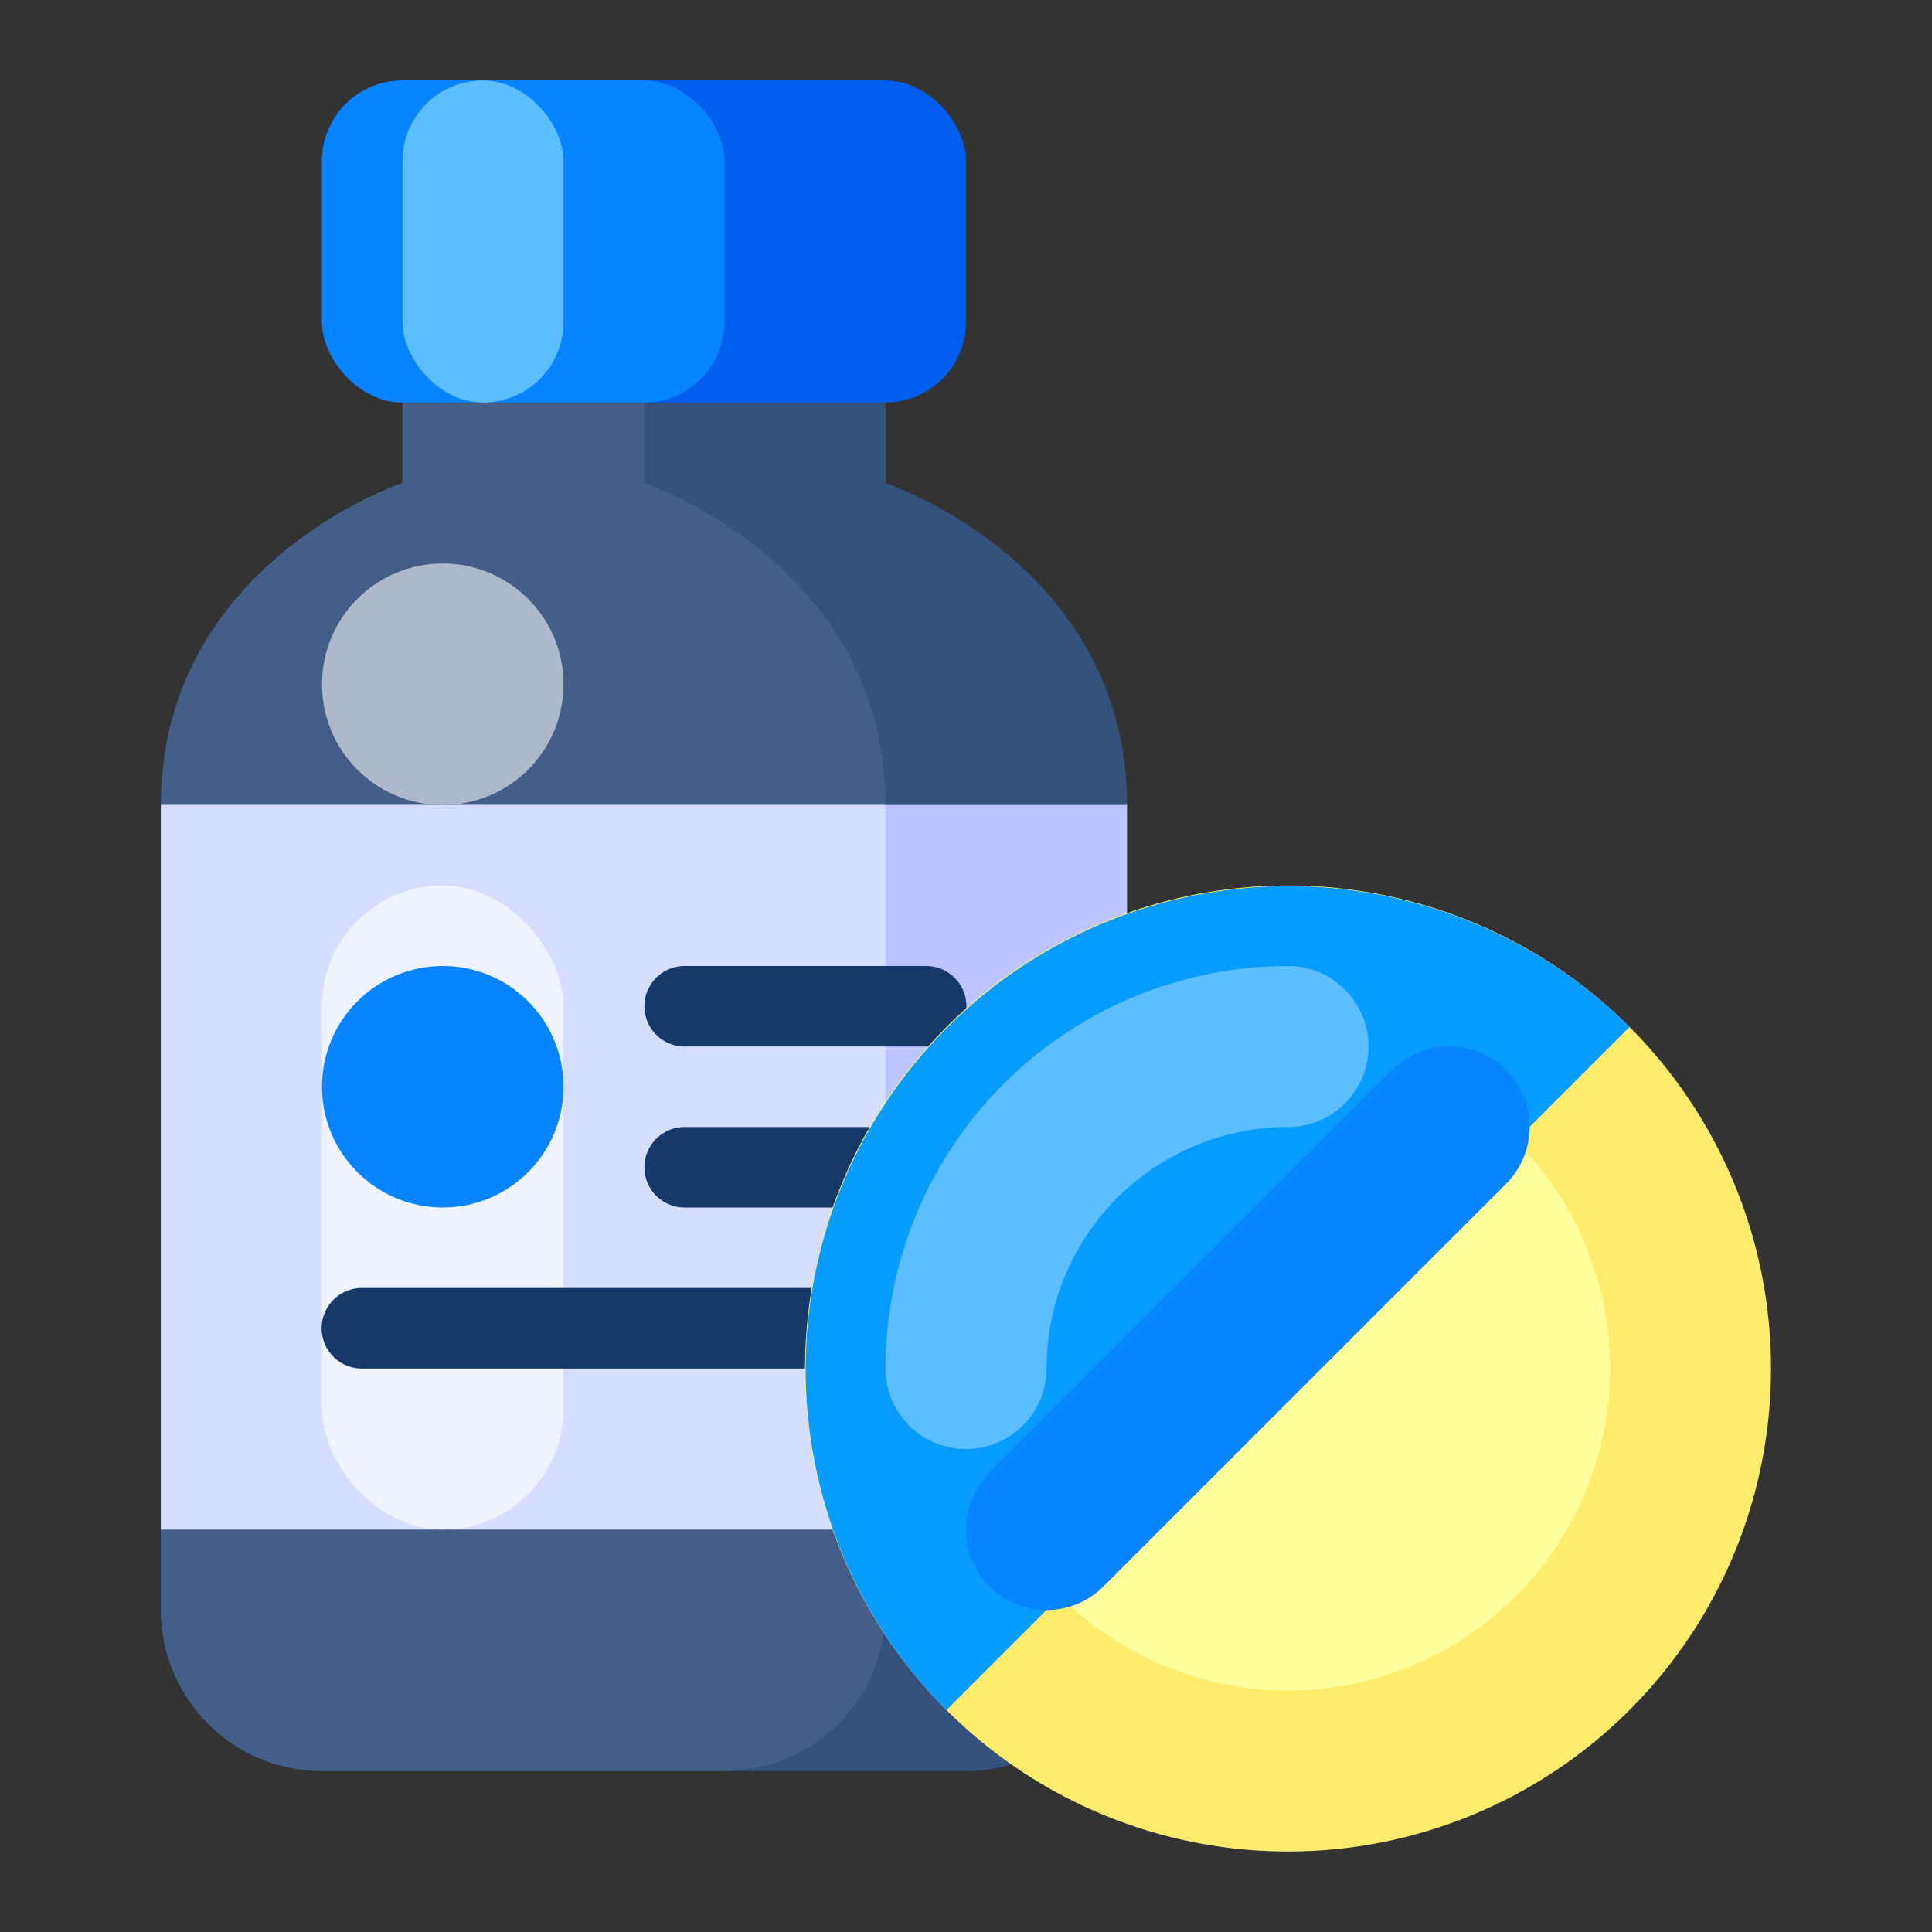 <svg xmlns="http://www.w3.org/2000/svg" viewBox="0 0 512 512"><rect x="0" y="0" width="512" height="512" fill="#333333" stroke="none"/><title>Artboard 130</title><g id="Medicine_Bottle" data-name="Medicine Bottle"><path d="M234.667,128V21.333h-128V128s-64,21.333-64,85.333V426.667a42.667,42.667,0,0,0,42.667,42.667H256a42.667,42.667,0,0,0,42.667-42.667V213.333C298.667,149.333,234.667,128,234.667,128Z" style="fill:#33527d"/><rect x="85.333" y="21.333" width="170.667" height="85.333" rx="21.333" ry="21.333" style="fill:#005eee"/><path d="M234.667,426.667V213.333c0-64-64-85.333-64-85.333V21.333h-64V128s-64,21.333-64,85.333V426.667a42.667,42.667,0,0,0,42.667,42.667H192A42.667,42.667,0,0,0,234.667,426.667Z" style="fill:#435e88"/><rect x="85.333" y="21.333" width="106.667" height="85.333" rx="21.333" ry="21.333" style="fill:#0784ff"/><rect x="42.667" y="213.333" width="256" height="192" style="fill:#bcc5ff"/><rect x="42.667" y="213.333" width="192" height="192" style="fill:#d6deff"/><rect x="85.333" y="234.667" width="64" height="170.667" rx="32" ry="32" style="fill:#eff2ff"/><circle cx="117.333" cy="288" r="32" style="fill:#0784ff"/><path d="M245.333,362.667H96a10.667,10.667,0,1,1,0-21.333H245.333a10.667,10.667,0,0,1,0,21.333Z" style="fill:#163969"/><path d="M245.333,277.333h-64a10.667,10.667,0,0,1,0-21.333h64a10.667,10.667,0,1,1,0,21.333Z" style="fill:#163969"/><path d="M245.333,320h-64a10.667,10.667,0,0,1,0-21.333h64a10.667,10.667,0,1,1,0,21.333Z" style="fill:#163969"/><rect x="106.667" y="21.333" width="42.667" height="85.333" rx="21.333" ry="21.333" style="fill:#5cbeff"/><circle cx="117.333" cy="181.333" r="32" style="fill:#adb9ca"/><circle cx="341.333" cy="362.667" r="128" style="fill:#ffec6c"/><circle cx="341.333" cy="362.667" r="85.333" style="fill:#ffff9d"/><path d="M250.824,453.176A128,128,0,0,1,431.843,272.157Z" style="fill:#079cff"/><path d="M277.333,426.667A21.333,21.333,0,0,1,262.25,390.25L368.917,283.583A21.331,21.331,0,1,1,399.083,313.75L292.417,420.417A21.264,21.264,0,0,1,277.333,426.667Z" style="fill:#0784ff"/><path d="M256,384a21.328,21.328,0,0,1-21.333-21.333A106.792,106.792,0,0,1,341.333,256a21.333,21.333,0,1,1,0,42.667,64.07,64.07,0,0,0-64,64A21.328,21.328,0,0,1,256,384Z" style="fill:#5cbeff"/></g></svg>